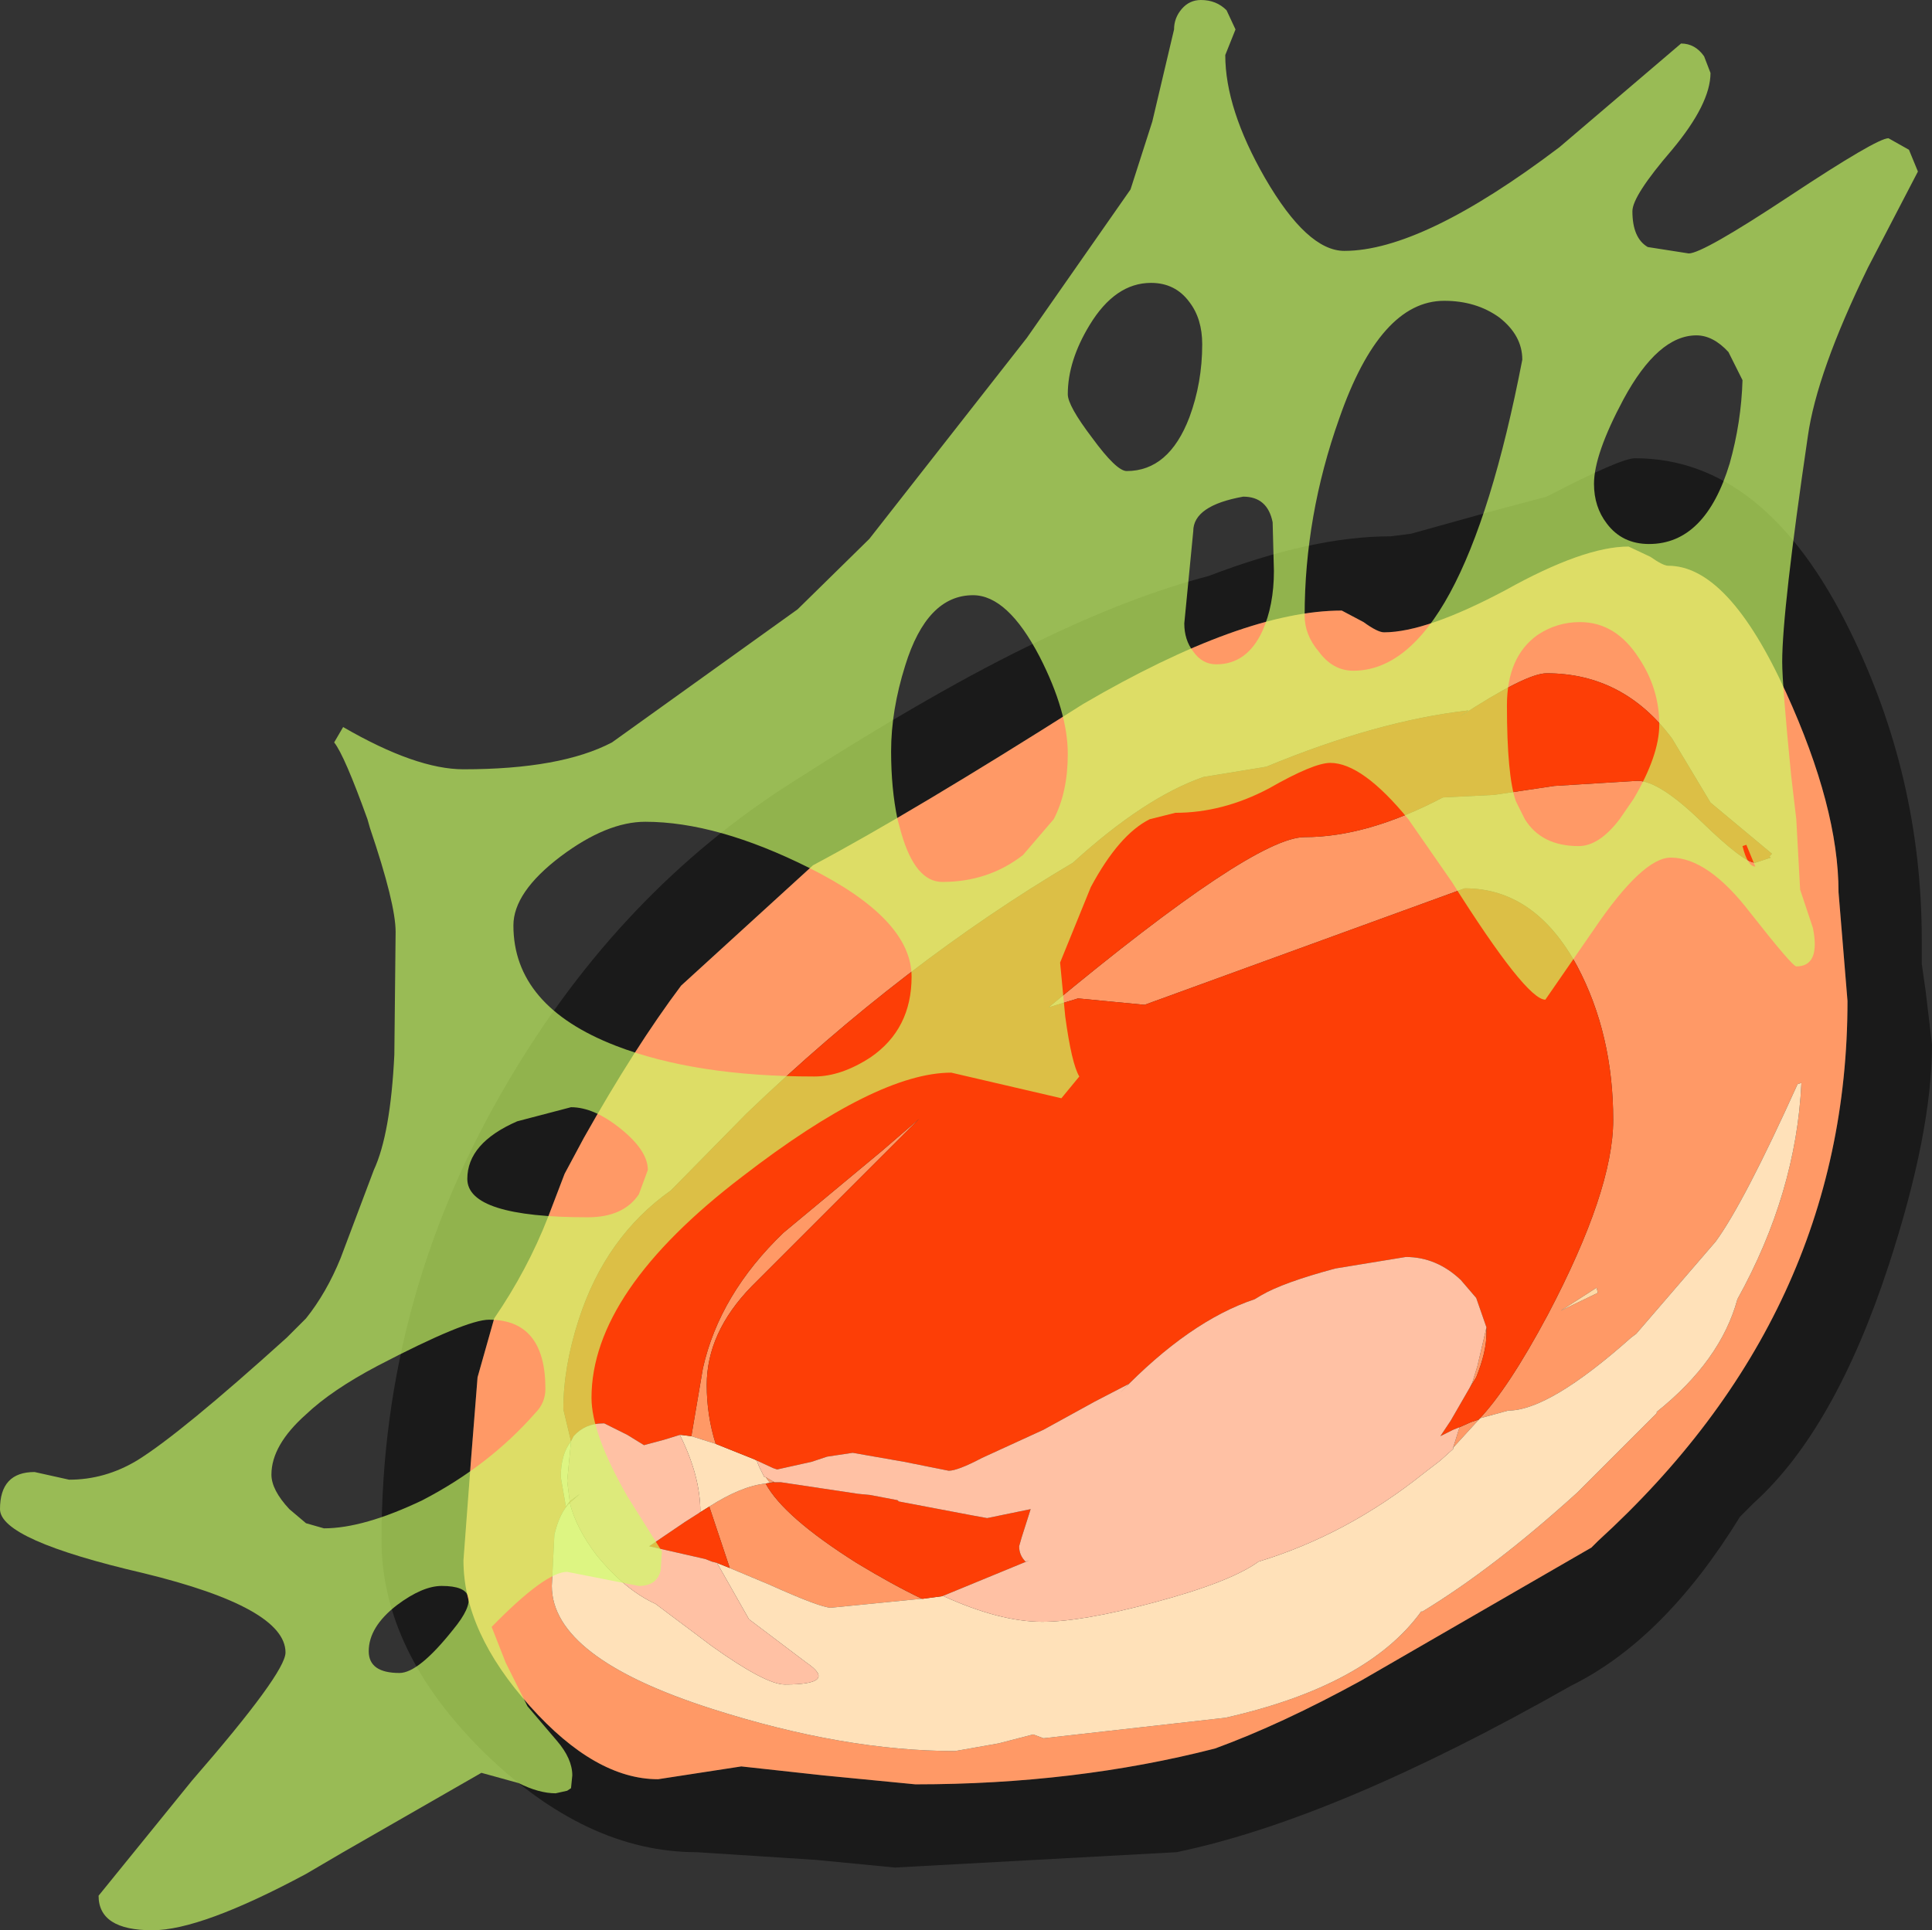 <?xml version="1.0" encoding="UTF-8" standalone="no"?>
<svg xmlns:ffdec="https://www.free-decompiler.com/flash" xmlns:xlink="http://www.w3.org/1999/xlink" ffdec:objectType="frame" height="75.4px" width="75.45px" xmlns="http://www.w3.org/2000/svg">
  <rect width="100%" height="100%" fill="#333333" stroke="none"/>
  <g transform="matrix(1.0, 0.0, 0.0, 1.0, 32.45, 91.5)">
    <use ffdec:characterId="342" height="75.4" transform="matrix(1.0, 0.0, 0.0, 1.0, -32.45, -91.5)" width="75.45" xlink:href="#shape0"/>
  </g>
  <defs>
    <g id="shape0" transform="matrix(1.0, 0.0, 0.0, 1.0, 32.45, 91.5)">
      <path d="M42.75 -52.8 L43.0 -50.7 Q43.0 -47.25 41.3 -42.05 39.2 -35.65 36.05 -32.8 L35.5 -32.25 Q32.55 -27.45 28.9 -25.65 19.75 -20.45 13.5 -19.15 L2.5 -18.55 -0.6 -18.85 -5.25 -19.15 Q-9.55 -19.15 -13.55 -23.05 -17.55 -27.0 -17.55 -31.35 -17.55 -40.95 -12.55 -49.35 -8.2 -56.7 -1.5 -60.95 4.2 -64.6 8.1 -66.45 11.7 -68.2 14.75 -69.0 18.8 -70.55 21.85 -70.55 L22.65 -70.65 25.7 -71.5 27.95 -72.1 28.05 -72.15 Q30.85 -73.6 31.4 -73.6 36.5 -73.6 39.8 -66.85 42.6 -61.15 42.6 -54.8 L42.6 -53.85 42.75 -52.8 M9.85 -64.0 Q3.15 -59.75 -0.7 -57.7 L-5.85 -53.0 Q-7.65 -50.6 -9.65 -47.05 L-10.4 -45.65 -11.05 -43.95 Q-11.85 -41.9 -13.15 -40.0 L-13.8 -37.7 -14.05 -34.55 -14.35 -30.55 Q-14.35 -27.75 -11.75 -24.85 -9.2 -22.0 -6.75 -22.0 L-3.5 -22.5 -0.3 -22.15 3.3 -21.8 Q9.55 -21.8 15.0 -23.2 17.6 -24.15 20.7 -25.85 L29.7 -31.05 29.95 -31.3 Q39.7 -40.2 39.7 -52.4 L39.35 -56.65 Q39.35 -59.95 37.3 -64.45 35.05 -69.4 32.7 -69.4 32.5 -69.4 32.0 -69.75 L31.15 -70.15 Q29.4 -70.15 26.35 -68.45 23.25 -66.8 21.6 -66.8 21.35 -66.8 20.8 -67.2 L19.95 -67.65 Q16.1 -67.65 9.85 -64.0" fill="#1a1a1a" fill-rule="evenodd" stroke="none"/>
      <path d="M9.85 -64.0 Q16.1 -67.65 19.95 -67.65 L20.8 -67.2 Q21.35 -66.8 21.6 -66.8 23.25 -66.8 26.35 -68.45 29.4 -70.15 31.15 -70.15 L32.0 -69.75 Q32.5 -69.4 32.7 -69.4 35.05 -69.4 37.3 -64.45 39.35 -59.95 39.35 -56.65 L39.7 -52.4 Q39.7 -40.2 29.95 -31.3 L29.7 -31.05 20.7 -25.85 Q17.6 -24.15 15.0 -23.2 9.55 -21.8 3.3 -21.8 L-0.3 -22.15 -3.5 -22.5 -6.75 -22.0 Q-9.2 -22.0 -11.75 -24.85 -14.35 -27.75 -14.35 -30.55 L-14.05 -34.55 -13.8 -37.7 -13.15 -40.0 Q-11.85 -41.9 -11.05 -43.95 L-10.4 -45.65 -9.65 -47.05 Q-7.65 -50.6 -5.85 -53.0 L-0.7 -57.7 Q3.15 -59.75 9.85 -64.0 M24.55 -35.75 L25.0 -35.95 25.3 -36.05 Q26.45 -37.25 28.0 -40.15 30.55 -45.0 30.55 -47.75 30.55 -51.1 29.15 -53.75 27.5 -56.8 24.75 -56.8 L12.25 -52.25 9.65 -52.5 8.5 -52.15 Q16.5 -58.8 18.5 -58.8 20.95 -58.8 23.9 -60.35 L25.9 -60.45 28.25 -60.8 31.5 -61.0 Q32.35 -61.0 34.0 -59.4 35.65 -57.8 36.1 -57.8 L36.7 -58.0 36.65 -58.05 36.75 -58.15 34.35 -60.15 32.85 -62.65 Q30.95 -65.2 27.95 -65.2 27.15 -65.2 24.55 -63.5 L24.9 -63.75 Q21.35 -63.35 17.0 -61.55 L14.55 -61.15 Q12.25 -60.35 9.45 -57.8 2.85 -53.9 -3.3 -48.0 L-6.25 -45.0 Q-8.8 -43.2 -9.85 -39.95 -10.45 -38.1 -10.45 -36.45 L-10.15 -35.2 Q-10.55 -34.7 -10.55 -33.8 L-10.35 -32.65 -10.2 -32.85 -9.8 -33.15 -10.2 -32.8 Q-10.6 -32.4 -10.8 -31.55 L-10.9 -29.55 Q-10.9 -26.75 -4.65 -24.75 0.5 -23.1 4.85 -23.1 L6.55 -23.4 7.9 -23.75 8.3 -23.6 15.4 -24.4 Q20.95 -25.65 23.05 -28.55 L23.1 -28.55 Q25.9 -30.25 29.15 -33.2 L32.25 -36.3 32.25 -36.35 Q34.75 -38.35 35.4 -40.75 37.7 -44.9 37.9 -49.2 L37.75 -49.15 Q35.65 -44.5 34.55 -43.0 L31.45 -39.4 31.25 -39.25 Q28.05 -36.4 26.45 -36.4 L25.35 -36.1 24.3 -34.95 24.55 -35.75 M-5.45 -35.4 L-5.0 -38.05 Q-4.35 -40.95 -1.85 -43.35 L2.0 -46.55 3.45 -47.8 4.25 -48.6 -3.1 -41.25 Q-4.85 -39.45 -4.85 -37.4 -4.85 -36.2 -4.5 -35.1 L-5.45 -35.4 M25.6 -39.65 L25.6 -39.6 25.6 -39.4 Q25.6 -38.7 25.2 -37.7 L24.95 -37.3 25.05 -37.5 25.25 -38.15 25.6 -39.65 M29.95 -41.0 L29.9 -41.2 28.5 -40.3 29.95 -41.0 M3.55 -29.05 L0.0 -28.7 Q-0.4 -28.7 -2.4 -29.6 L-3.95 -30.25 -4.75 -32.65 Q-3.5 -33.45 -2.55 -33.55 -1.85 -32.25 1.0 -30.45 2.4 -29.6 3.55 -29.05 M-2.55 -33.8 L-2.2 -33.6 -2.25 -33.6 -2.4 -33.6 -2.55 -33.8" fill="#ff9966" fill-rule="evenodd" stroke="none"/>
      <path d="M29.95 -41.0 L28.5 -40.3 29.9 -41.2 29.95 -41.0" fill="#ffd9a6" fill-rule="evenodd" stroke="none"/>
      <path d="M24.3 -34.95 L25.35 -36.1 26.45 -36.4 Q28.05 -36.4 31.25 -39.25 L31.45 -39.4 34.55 -43.0 Q35.65 -44.5 37.75 -49.15 L37.9 -49.2 Q37.7 -44.9 35.4 -40.75 34.75 -38.35 32.25 -36.35 L32.25 -36.3 29.15 -33.2 Q25.9 -30.25 23.1 -28.55 L23.05 -28.55 Q20.95 -25.65 15.4 -24.4 L8.3 -23.6 7.9 -23.75 6.55 -23.4 4.85 -23.1 Q0.5 -23.1 -4.65 -24.75 -10.9 -26.75 -10.9 -29.55 L-10.8 -31.55 Q-10.6 -32.4 -10.2 -32.8 -9.95 -31.8 -9.15 -30.75 -8.05 -29.4 -6.85 -28.85 L-4.65 -27.2 Q-2.55 -25.7 -1.8 -25.7 0.3 -25.7 -0.95 -26.55 L-3.2 -28.25 -4.25 -30.1 -4.45 -30.45 -3.95 -30.25 -2.4 -29.6 Q-0.4 -28.7 0.0 -28.7 L3.55 -29.05 3.6 -29.05 4.35 -29.15 4.4 -29.15 Q6.6 -28.15 8.25 -28.15 9.8 -28.15 12.6 -28.9 15.6 -29.7 16.7 -30.5 20.15 -31.55 23.15 -33.95 L23.8 -34.45 24.3 -34.9 24.3 -34.95 M-10.2 -32.85 L-10.35 -32.65 -10.55 -33.8 Q-10.55 -34.7 -10.15 -35.2 L-10.3 -33.65 -10.2 -32.85 M-5.9 -35.45 L-5.85 -35.45 -5.45 -35.4 -4.5 -35.1 -3.0 -34.5 -2.9 -34.45 -2.8 -34.2 -2.6 -33.8 -2.55 -33.8 -2.4 -33.6 -2.25 -33.6 -2.55 -33.55 Q-3.5 -33.45 -4.75 -32.65 L-5.15 -32.4 -5.1 -32.45 Q-5.1 -33.85 -5.9 -35.45" fill="#ffe1b9" fill-rule="evenodd" stroke="none"/>
      <path d="M-10.15 -35.2 L-10.45 -36.45 Q-10.45 -38.1 -9.85 -39.95 -8.8 -43.2 -6.25 -45.0 L-3.3 -48.0 Q2.85 -53.9 9.45 -57.8 12.25 -60.35 14.55 -61.15 L17.0 -61.55 Q21.35 -63.35 24.9 -63.75 L24.55 -63.5 Q27.15 -65.2 27.95 -65.2 30.95 -65.2 32.85 -62.65 L34.35 -60.15 36.75 -58.15 36.65 -58.05 36.7 -58.0 36.1 -57.8 Q35.65 -57.8 34.0 -59.4 32.35 -61.0 31.5 -61.0 L28.25 -60.8 25.9 -60.45 23.9 -60.35 Q20.95 -58.8 18.5 -58.8 16.5 -58.8 8.5 -52.15 L9.65 -52.5 12.25 -52.25 24.75 -56.8 Q27.5 -56.8 29.15 -53.75 30.55 -51.1 30.55 -47.75 30.55 -45.0 28.0 -40.15 26.45 -37.25 25.3 -36.05 L25.0 -35.95 24.55 -35.75 24.3 -35.65 23.5 -35.25 23.8 -35.4 24.2 -36.0 24.95 -37.3 25.2 -37.7 Q25.6 -38.7 25.6 -39.4 L25.6 -39.6 25.6 -39.65 25.2 -40.8 24.6 -41.5 Q23.65 -42.4 22.45 -42.4 L19.7 -41.95 Q17.65 -41.4 16.8 -40.9 L16.55 -40.75 Q14.0 -39.9 11.3 -37.1 L11.65 -37.45 10.3 -36.75 8.3 -35.65 5.9 -34.55 Q4.95 -34.05 4.6 -34.05 L2.85 -34.4 0.85 -34.75 -0.15 -34.6 -0.75 -34.4 -2.1 -34.1 -2.25 -34.15 -2.9 -34.45 -3.0 -34.5 -4.5 -35.1 Q-4.85 -36.2 -4.85 -37.4 -4.85 -39.45 -3.1 -41.25 L4.25 -48.6 3.45 -47.8 2.0 -46.55 -1.85 -43.35 Q-4.35 -40.95 -5.0 -38.05 L-5.45 -35.4 -5.85 -35.45 -5.9 -35.45 -6.55 -35.25 -7.3 -35.05 -7.95 -35.45 -8.85 -35.9 -8.9 -35.9 Q-9.6 -35.9 -10.05 -35.4 L-10.15 -35.2 M4.4 -29.15 L4.35 -29.15 3.6 -29.05 3.55 -29.05 Q2.4 -29.6 1.0 -30.45 -1.85 -32.25 -2.55 -33.55 L-2.25 -33.6 -2.2 -33.6 -2.0 -33.6 -1.95 -33.6 1.05 -33.15 1.55 -33.1 2.6 -32.9 2.65 -32.85 5.55 -32.3 6.1 -32.2 7.8 -32.55 7.45 -31.45 7.35 -31.1 Q7.35 -30.75 7.6 -30.5 L7.75 -30.55 4.35 -29.15 4.4 -29.15 M-3.95 -30.25 L-4.45 -30.45 -4.65 -30.5 -4.9 -30.6 -7.1 -31.1 -5.7 -32.05 -5.15 -32.4 -4.75 -32.65 -3.95 -30.25" fill="#fd3e06" fill-rule="evenodd" stroke="none"/>
      <path d="M24.55 -35.75 L24.3 -34.95 24.3 -34.9 23.8 -34.45 23.15 -33.95 Q20.15 -31.55 16.7 -30.5 15.6 -29.7 12.6 -28.9 9.8 -28.15 8.25 -28.15 6.6 -28.15 4.4 -29.15 L4.35 -29.15 7.75 -30.55 7.6 -30.5 Q7.35 -30.75 7.35 -31.1 L7.45 -31.45 7.8 -32.55 6.1 -32.2 5.55 -32.3 2.65 -32.85 2.6 -32.9 1.55 -33.1 1.05 -33.15 -1.95 -33.6 -2.0 -33.6 -2.2 -33.6 -2.55 -33.8 -2.6 -33.8 -2.8 -34.2 -2.9 -34.45 -2.25 -34.15 -2.1 -34.1 -0.75 -34.4 -0.15 -34.6 0.85 -34.75 2.85 -34.4 4.6 -34.05 Q4.95 -34.05 5.9 -34.55 L8.3 -35.65 10.3 -36.75 11.65 -37.45 11.3 -37.1 Q14.0 -39.9 16.55 -40.75 L16.8 -40.9 Q17.65 -41.4 19.7 -41.95 L22.45 -42.4 Q23.65 -42.4 24.6 -41.5 L25.2 -40.8 25.6 -39.65 25.25 -38.15 25.05 -37.5 24.95 -37.3 24.2 -36.0 23.8 -35.4 23.5 -35.25 24.3 -35.65 24.55 -35.75 M-10.2 -32.8 L-9.8 -33.15 -10.2 -32.85 -10.3 -33.65 -10.15 -35.2 -10.05 -35.4 Q-9.6 -35.9 -8.9 -35.9 L-8.85 -35.9 -7.95 -35.45 -7.3 -35.05 -6.55 -35.25 -5.9 -35.45 Q-5.1 -33.85 -5.1 -32.45 L-5.15 -32.4 -5.7 -32.05 -7.1 -31.1 -4.9 -30.6 -4.65 -30.5 -4.45 -30.45 -4.25 -30.1 -3.2 -28.25 -0.95 -26.55 Q0.3 -25.7 -1.8 -25.7 -2.55 -25.7 -4.65 -27.2 L-6.85 -28.85 Q-8.05 -29.4 -9.15 -30.75 -9.95 -31.8 -10.2 -32.8" fill="#ffc1a4" fill-rule="evenodd" stroke="none"/>
      <path d="M-18.1 -59.5 Q-19.0 -62.0 -19.4 -62.5 L-19.05 -63.1 Q-16.2 -61.45 -14.35 -61.45 -10.55 -61.45 -8.55 -62.5 L-1.3 -67.7 1.5 -70.45 7.65 -78.3 11.7 -84.1 12.55 -86.75 13.4 -90.35 Q13.4 -90.8 13.7 -91.15 14.0 -91.5 14.45 -91.5 15.05 -91.5 15.45 -91.1 L15.8 -90.35 15.6 -89.85 15.4 -89.35 Q15.4 -87.25 16.95 -84.55 18.6 -81.7 20.05 -81.7 23.1 -81.7 28.45 -85.75 L33.2 -89.8 Q33.75 -89.8 34.1 -89.3 L34.35 -88.65 Q34.35 -87.45 32.85 -85.65 31.3 -83.85 31.3 -83.25 31.3 -82.2 31.9 -81.85 L33.5 -81.6 Q34.05 -81.6 37.45 -83.85 40.85 -86.1 41.3 -86.1 L42.1 -85.65 42.45 -84.8 40.5 -81.05 Q38.5 -76.95 38.15 -74.45 37.15 -67.65 37.15 -65.65 37.15 -64.75 37.5 -61.2 L37.7 -59.5 37.85 -56.75 38.35 -55.25 Q38.65 -53.75 37.7 -53.75 37.55 -53.75 35.9 -55.85 34.25 -58.0 32.8 -58.0 31.7 -58.0 29.8 -55.2 L27.9 -52.45 Q27.15 -52.45 24.25 -57.05 L22.55 -59.5 Q20.75 -61.7 19.5 -61.7 18.85 -61.7 17.1 -60.7 15.3 -59.75 13.45 -59.75 L12.45 -59.5 Q11.25 -58.9 10.15 -56.85 L8.95 -53.9 9.15 -51.8 Q9.4 -49.95 9.7 -49.45 L9.0 -48.6 4.7 -49.6 Q1.8 -49.6 -3.45 -45.55 -9.35 -41.05 -9.35 -36.9 -9.35 -35.5 -7.95 -33.05 L-6.6 -30.9 -6.65 -30.15 Q-6.8 -29.55 -7.5 -29.55 L-10.3 -30.1 Q-11.15 -30.1 -13.25 -27.95 L-12.7 -26.55 -11.85 -24.85 -10.7 -23.5 Q-10.1 -22.8 -10.1 -22.15 L-10.15 -21.65 -10.3 -21.55 -10.75 -21.45 Q-11.4 -21.45 -12.2 -21.85 L-13.65 -22.25 -19.05 -19.15 -20.5 -18.3 Q-24.6 -16.1 -26.5 -16.1 -28.6 -16.1 -28.6 -17.45 L-24.95 -21.95 Q-21.3 -26.15 -21.3 -26.95 -21.3 -28.7 -26.85 -30.05 -32.45 -31.35 -32.45 -32.55 -32.45 -34.0 -31.1 -34.0 L-29.75 -33.7 Q-28.35 -33.7 -27.1 -34.45 -25.4 -35.5 -21.25 -39.25 L-20.5 -40.0 Q-19.7 -41.0 -19.15 -42.35 L-17.85 -45.8 Q-17.2 -47.2 -17.05 -50.3 L-17.0 -55.1 Q-17.0 -56.2 -18.0 -59.15 L-18.1 -59.5 2.6 -59.5 -18.1 -59.5 M8.7 -59.5 Q9.25 -60.55 9.25 -62.05 9.25 -63.7 8.15 -65.85 6.9 -68.25 5.55 -68.25 3.75 -68.25 2.9 -65.5 2.35 -63.75 2.35 -62.15 2.35 -60.7 2.6 -59.5 L2.75 -58.95 Q3.3 -57.05 4.35 -57.05 6.15 -57.05 7.5 -58.1 L8.7 -59.5 12.45 -59.5 8.7 -59.5 M17.3 -69.2 L17.25 -71.1 Q17.05 -72.1 16.1 -72.1 14.15 -71.75 14.15 -70.75 L13.8 -67.15 Q13.8 -66.5 14.15 -66.05 14.5 -65.55 15.05 -65.55 16.25 -65.55 16.85 -66.85 17.3 -67.85 17.3 -69.2 M10.1 -78.8 Q9.25 -77.4 9.25 -76.1 9.25 -75.65 10.2 -74.4 11.15 -73.1 11.55 -73.1 13.2 -73.1 14.0 -75.2 14.5 -76.55 14.5 -78.05 14.5 -79.05 14.0 -79.7 13.45 -80.45 12.5 -80.45 11.1 -80.45 10.1 -78.8 M35.05 -77.75 Q34.45 -78.4 33.8 -78.4 32.3 -78.4 30.95 -75.9 29.8 -73.75 29.8 -72.6 29.8 -71.7 30.3 -71.05 30.9 -70.25 31.95 -70.25 34.15 -70.25 35.1 -73.4 35.55 -75.0 35.6 -76.65 L35.05 -77.75 M27.0 -77.45 Q27.0 -78.4 26.1 -79.1 25.2 -79.75 23.95 -79.75 21.45 -79.75 19.85 -75.15 18.5 -71.35 18.5 -67.45 18.5 -66.7 19.05 -66.05 19.6 -65.3 20.4 -65.3 24.65 -65.3 27.0 -77.45 M1.55 -50.2 Q3.15 -51.3 3.15 -53.35 3.15 -55.6 -0.85 -57.6 -4.45 -59.4 -7.25 -59.4 -8.75 -59.4 -10.55 -58.05 -12.4 -56.65 -12.4 -55.35 -12.4 -52.2 -8.4 -50.65 -5.3 -49.45 -0.65 -49.45 0.4 -49.45 1.55 -50.2 M30.8 -59.5 L31.35 -60.3 Q32.35 -62.0 32.35 -63.2 32.35 -64.6 31.55 -65.8 30.65 -67.2 29.25 -67.2 28.35 -67.2 27.6 -66.7 26.4 -65.85 26.4 -63.95 26.4 -61.2 26.75 -60.2 L27.1 -59.5 Q27.75 -58.45 29.2 -58.45 30.0 -58.45 30.8 -59.5 L37.7 -59.5 30.8 -59.5 M27.1 -59.5 L22.55 -59.5 27.1 -59.5 M36.1 -57.65 L35.75 -58.5 35.6 -58.45 Q35.8 -57.65 36.1 -57.65 M-9.5 -43.95 Q-8.1 -43.95 -7.5 -44.85 L-7.15 -45.8 Q-7.15 -46.55 -8.2 -47.4 -9.25 -48.25 -10.15 -48.25 L-12.25 -47.7 Q-14.2 -46.85 -14.2 -45.45 -14.2 -43.95 -9.5 -43.95 M-20.5 -32.0 L-19.8 -31.8 Q-18.25 -31.8 -15.95 -32.9 -13.35 -34.25 -11.55 -36.3 -11.15 -36.7 -11.15 -37.25 -11.15 -39.95 -13.35 -39.95 -14.25 -39.95 -17.7 -38.15 -19.5 -37.2 -20.5 -36.25 -21.85 -35.05 -21.85 -33.9 -21.85 -33.3 -21.15 -32.55 L-20.5 -32.0 -20.5 -18.3 -20.5 -32.0 M-15.2 -29.55 Q-15.95 -29.55 -16.95 -28.8 -18.05 -27.95 -18.05 -27.0 -18.05 -26.15 -16.85 -26.15 -16.1 -26.15 -14.75 -27.85 -13.35 -29.55 -15.2 -29.55 M-20.5 -40.0 L-20.5 -36.25 -20.5 -40.0" fill="#ccff66" fill-opacity="0.667" fill-rule="evenodd" stroke="none"/>
    </g>
  </defs>
</svg>
